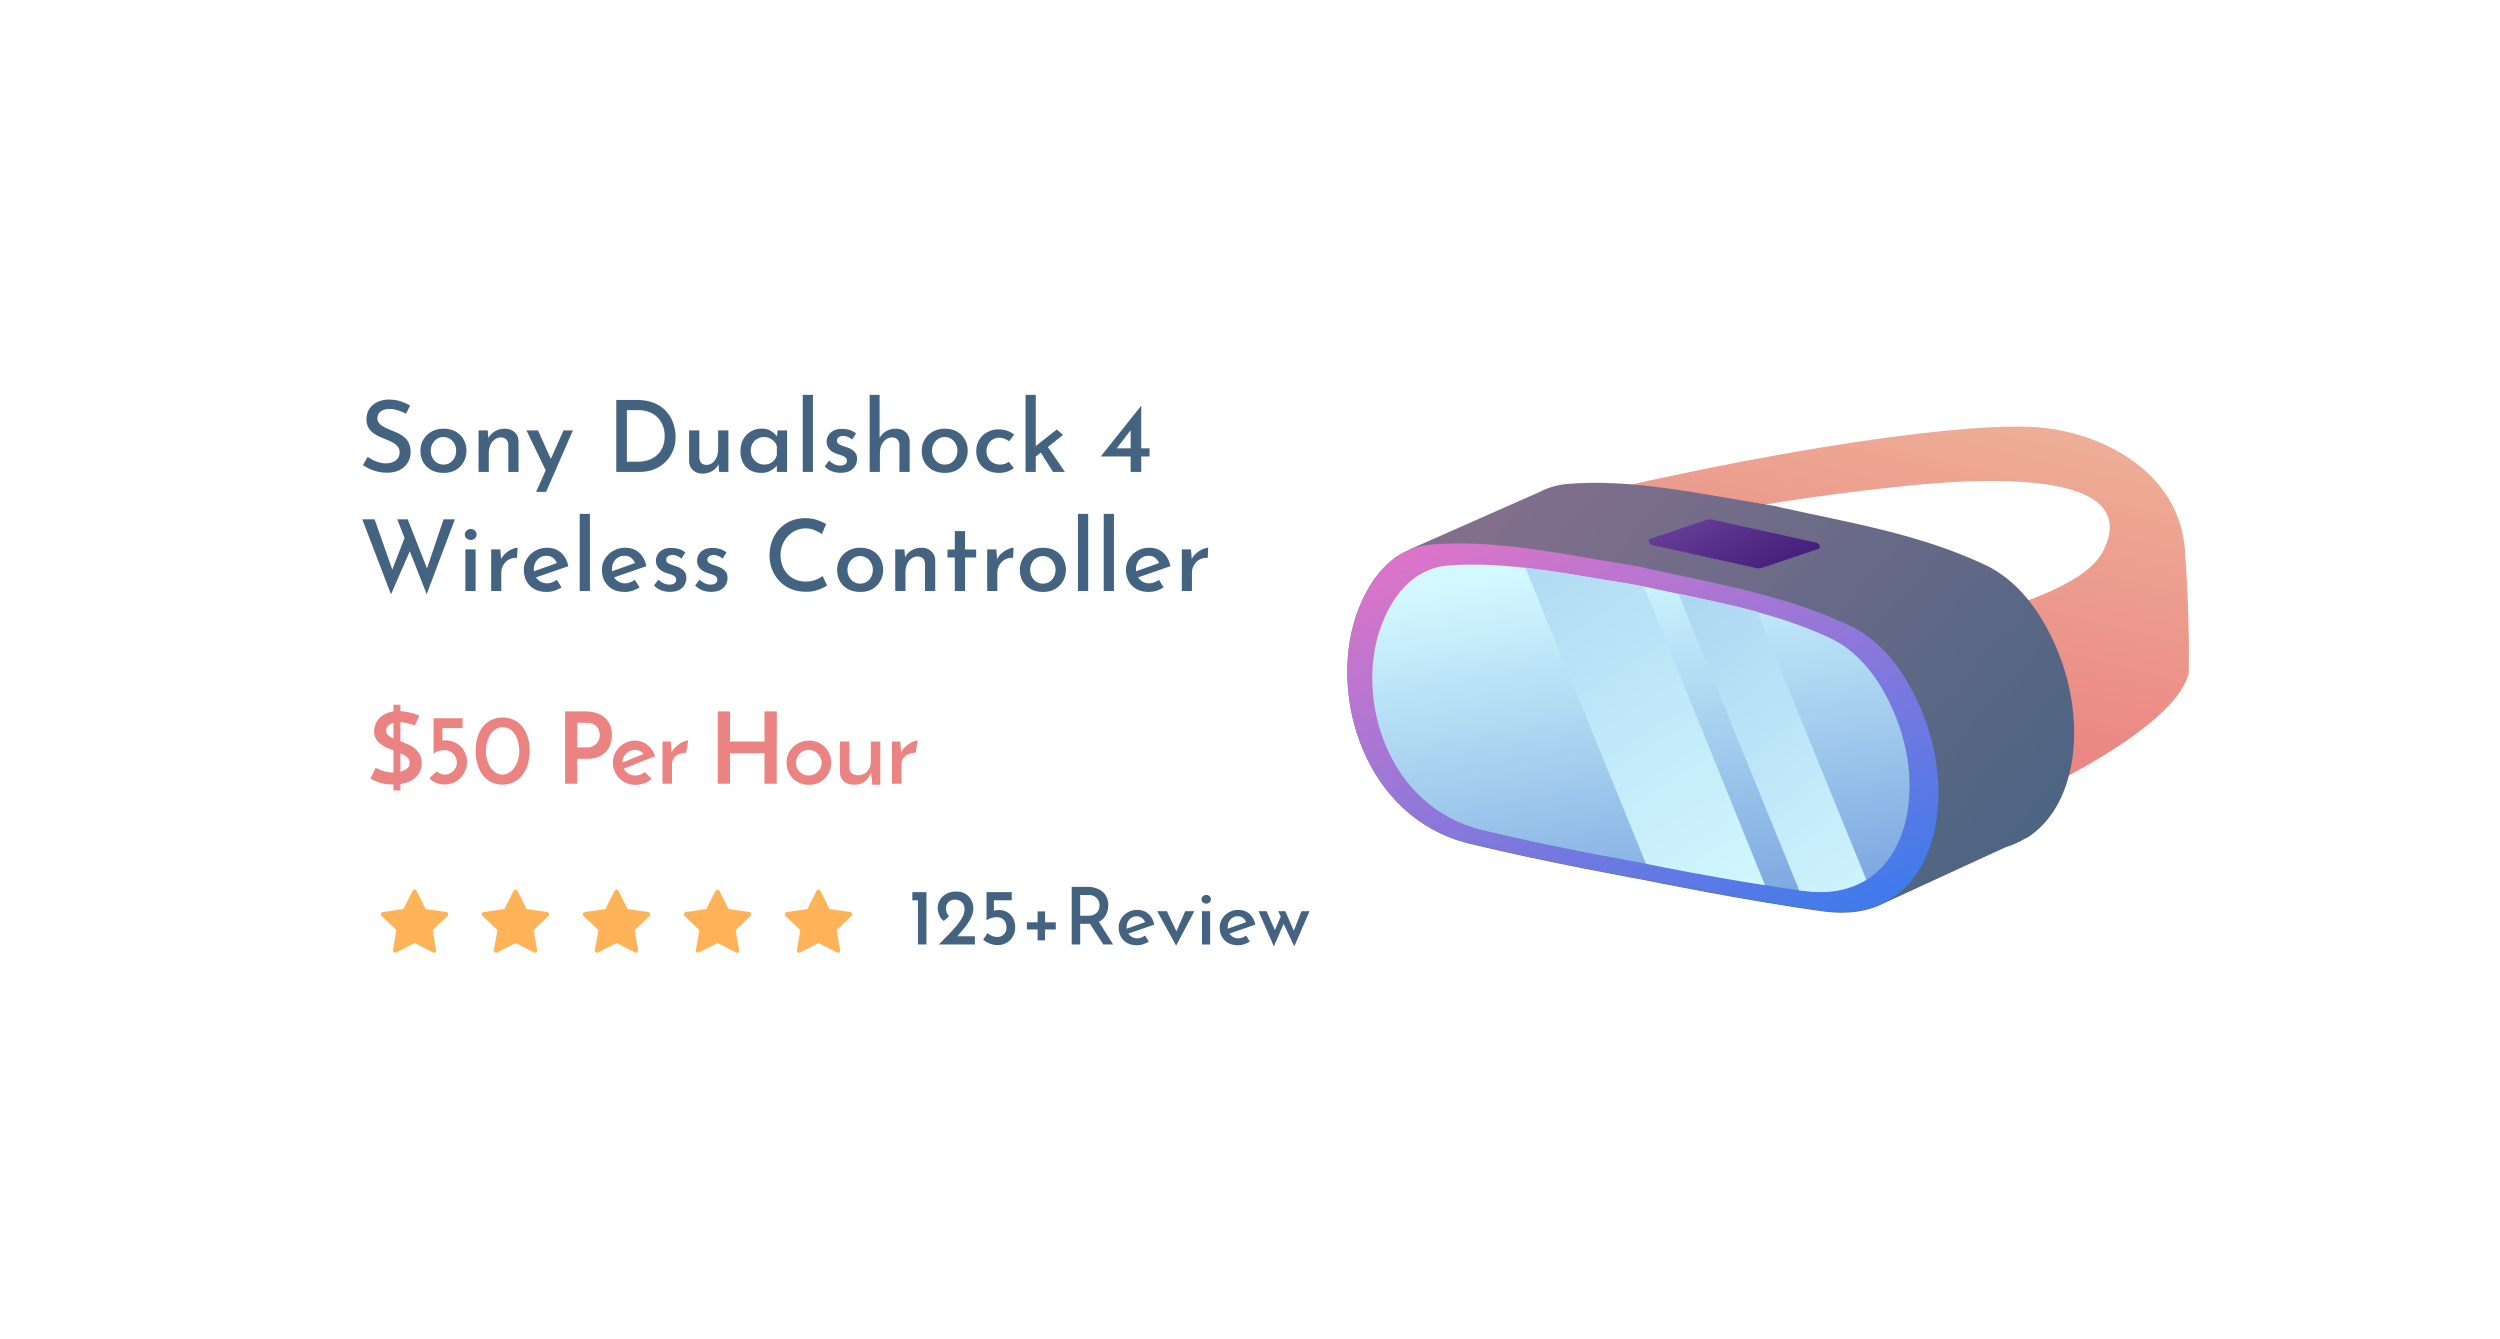 <svg width="252" height="135" viewBox="0 0 252 135" fill="none" xmlns="http://www.w3.org/2000/svg">
<g filter="url(#filter0_d_39_2328)">
<rect opacity="0.4" x="20" y="10" width="211.488" height="95" rx="10" fill="white"/>
<path d="M168.184 42.739L152.67 41.603C179.86 34.846 199.375 32.414 205.916 33.117C212.457 33.819 219.7 37.873 220.241 45.441C220.782 53.01 220.619 57.875 220.619 57.875C219.214 63.551 204.673 70.092 204.673 70.092C204.673 70.092 200.564 63.172 200.456 58.956C200.348 54.739 201.159 51.766 201.159 51.766C204.186 50.523 210.457 48.793 212.078 45.388C216.511 36.09 194.402 38.739 190.834 39.117C183.266 39.928 175.644 41.063 168.184 42.739Z" fill="url(#paint0_linear_39_2328)"/>
<path d="M136.669 52.145C137.642 49.28 139.318 46.577 142.021 45.442C142.021 45.442 142.075 45.442 142.075 45.388L155.157 39.604C155.967 39.172 156.886 38.901 157.859 38.793C164.4 38.199 171.536 39.82 178.293 40.901C178.509 40.955 178.726 40.955 178.942 41.009C179.158 41.063 179.374 41.118 179.59 41.172C186.402 42.685 193.483 43.82 200.132 46.956C204.132 48.848 206.619 53.118 207.97 57.118C210.187 63.876 209.106 71.444 204.295 74.471H204.24C203.592 74.849 202.943 75.174 202.186 75.39L189.969 81.012C188.294 81.877 186.294 82.201 183.861 81.877C176.185 80.85 165.914 78.741 165.914 78.741C165.914 78.741 155.697 76.903 147.967 75.011C137.588 72.362 133.966 60.254 136.669 52.145Z" fill="url(#paint1_linear_39_2328)"/>
<path d="M136.669 52.144C137.858 48.631 140.182 45.279 144.183 44.901C150.724 44.306 157.859 45.928 164.616 47.009C164.833 47.063 165.049 47.063 165.265 47.117C165.481 47.171 165.697 47.225 165.914 47.279C172.725 48.793 179.806 49.928 186.455 53.063C190.456 54.955 192.942 59.226 194.294 63.226C197.321 72.416 194.186 83.227 183.807 81.822C176.13 80.795 165.86 78.686 165.86 78.686C165.86 78.686 155.643 76.849 147.913 74.957C137.588 72.362 133.966 60.253 136.669 52.144Z" fill="url(#paint2_linear_39_2328)"/>
<path d="M139.101 53.442C140.182 50.307 142.29 47.334 145.912 47.009C151.858 46.523 158.345 47.928 164.508 48.901C164.724 48.955 164.886 48.955 165.102 49.01C165.319 49.064 165.481 49.118 165.697 49.118C171.86 50.469 178.346 51.496 184.347 54.253C188.023 55.929 190.239 59.713 191.482 63.281C194.239 71.443 191.374 81.011 181.968 79.822C174.995 78.903 165.697 77.011 165.697 77.011C165.697 77.011 156.399 75.389 149.372 73.659C139.912 71.335 136.668 60.632 139.101 53.442Z" fill="url(#paint3_linear_39_2328)"/>
<path d="M166.346 44.307L171.968 42.415C172.184 42.361 172.454 42.307 172.724 42.415L183.049 44.685C183.428 44.739 183.59 45.226 183.266 45.334L177.644 47.226C177.427 47.28 177.157 47.334 176.887 47.226L166.562 44.955C166.238 44.901 166.021 44.415 166.346 44.307Z" fill="url(#paint4_linear_39_2328)"/>
<path d="M164.508 48.901C164.725 48.955 164.887 48.955 165.103 49.009C165.319 49.063 165.481 49.117 165.698 49.117L177.915 79.227C172.617 78.416 167.211 77.335 165.914 77.065L153.751 47.225C157.373 47.658 160.995 48.36 164.508 48.901Z" fill="url(#paint5_linear_39_2328)"/>
<path d="M177.104 51.658L188.131 78.687C186.51 79.66 184.509 80.146 181.969 79.822C181.807 79.822 181.59 79.768 181.374 79.768L169.211 49.928C171.86 50.415 174.509 50.955 177.104 51.658Z" fill="url(#paint6_linear_39_2328)"/>
<path d="M40.931 31.701C40.677 31.568 40.404 31.455 40.111 31.361C39.817 31.268 39.534 31.221 39.261 31.221C38.887 31.221 38.591 31.308 38.371 31.481C38.151 31.648 38.041 31.878 38.041 32.171C38.041 32.378 38.114 32.558 38.261 32.711C38.407 32.865 38.597 32.998 38.831 33.111C39.064 33.225 39.311 33.331 39.571 33.431C39.791 33.511 40.007 33.608 40.221 33.721C40.441 33.828 40.637 33.961 40.811 34.121C40.991 34.281 41.131 34.481 41.231 34.721C41.337 34.955 41.391 35.241 41.391 35.581C41.391 35.968 41.294 36.318 41.101 36.631C40.914 36.945 40.641 37.195 40.281 37.381C39.927 37.561 39.497 37.651 38.991 37.651C38.684 37.651 38.384 37.618 38.091 37.551C37.804 37.478 37.531 37.385 37.271 37.271C37.017 37.151 36.787 37.021 36.581 36.881L37.061 36.051C37.221 36.165 37.404 36.275 37.611 36.381C37.817 36.481 38.031 36.561 38.251 36.621C38.477 36.681 38.691 36.711 38.891 36.711C39.111 36.711 39.327 36.675 39.541 36.601C39.754 36.521 39.931 36.401 40.071 36.241C40.211 36.075 40.281 35.858 40.281 35.591C40.281 35.365 40.217 35.175 40.091 35.021C39.971 34.861 39.807 34.725 39.601 34.611C39.401 34.498 39.184 34.398 38.951 34.311C38.724 34.225 38.494 34.128 38.261 34.021C38.027 33.915 37.811 33.788 37.611 33.641C37.411 33.488 37.247 33.301 37.121 33.081C37.001 32.855 36.941 32.578 36.941 32.251C36.941 31.865 37.031 31.528 37.211 31.241C37.397 30.948 37.654 30.718 37.981 30.551C38.307 30.385 38.684 30.291 39.111 30.271C39.597 30.271 40.021 30.331 40.381 30.451C40.741 30.571 41.061 30.715 41.341 30.881L40.931 31.701ZM42.381 35.431C42.381 35.011 42.481 34.635 42.681 34.301C42.881 33.961 43.158 33.695 43.511 33.501C43.864 33.308 44.268 33.211 44.721 33.211C45.181 33.211 45.584 33.308 45.931 33.501C46.278 33.695 46.544 33.961 46.731 34.301C46.924 34.635 47.021 35.011 47.021 35.431C47.021 35.851 46.924 36.231 46.731 36.571C46.544 36.911 46.278 37.181 45.931 37.381C45.584 37.575 45.178 37.671 44.711 37.671C44.264 37.671 43.864 37.581 43.511 37.401C43.164 37.221 42.888 36.965 42.681 36.631C42.481 36.291 42.381 35.891 42.381 35.431ZM43.421 35.441C43.421 35.701 43.478 35.938 43.591 36.151C43.704 36.358 43.858 36.525 44.051 36.651C44.244 36.771 44.461 36.831 44.701 36.831C44.948 36.831 45.168 36.771 45.361 36.651C45.554 36.525 45.704 36.358 45.811 36.151C45.924 35.938 45.981 35.701 45.981 35.441C45.981 35.181 45.924 34.948 45.811 34.741C45.704 34.535 45.554 34.368 45.361 34.241C45.168 34.115 44.948 34.051 44.701 34.051C44.454 34.051 44.234 34.115 44.041 34.241C43.848 34.368 43.694 34.538 43.581 34.751C43.474 34.958 43.421 35.188 43.421 35.441ZM49.159 33.381L49.249 34.341L49.209 34.211C49.349 33.911 49.566 33.671 49.859 33.491C50.152 33.305 50.499 33.211 50.899 33.211C51.292 33.211 51.616 33.328 51.869 33.561C52.129 33.795 52.262 34.098 52.269 34.471V37.571H51.239V34.831C51.232 34.618 51.169 34.445 51.049 34.311C50.929 34.171 50.742 34.098 50.489 34.091C50.262 34.091 50.056 34.161 49.869 34.301C49.682 34.435 49.536 34.618 49.429 34.851C49.322 35.085 49.269 35.355 49.269 35.661V37.571H48.239V33.381H49.159ZM54.038 39.581L56.808 33.381H57.748L55.048 39.581H54.038ZM55.098 37.601L53.068 33.381H54.228L55.888 37.081L55.098 37.601ZM62.121 37.571V30.311H64.141C64.861 30.311 65.475 30.421 65.981 30.641C66.488 30.861 66.895 31.151 67.201 31.511C67.515 31.871 67.741 32.271 67.881 32.711C68.028 33.151 68.101 33.595 68.101 34.041C68.101 34.581 68.005 35.068 67.811 35.501C67.618 35.935 67.355 36.308 67.021 36.621C66.688 36.928 66.305 37.165 65.871 37.331C65.438 37.491 64.978 37.571 64.491 37.571H62.121ZM63.191 36.541H64.291C64.685 36.541 65.045 36.485 65.371 36.371C65.705 36.258 65.991 36.091 66.231 35.871C66.478 35.651 66.668 35.381 66.801 35.061C66.935 34.741 67.001 34.375 67.001 33.961C67.001 33.515 66.925 33.128 66.771 32.801C66.625 32.468 66.428 32.195 66.181 31.981C65.935 31.761 65.658 31.601 65.351 31.501C65.051 31.395 64.745 31.341 64.431 31.341H63.191V36.541ZM70.8 37.741C70.413 37.741 70.097 37.625 69.85 37.391C69.603 37.158 69.473 36.858 69.46 36.491V33.381H70.49V36.121C70.503 36.335 70.563 36.511 70.67 36.651C70.783 36.785 70.963 36.855 71.21 36.861C71.436 36.861 71.636 36.795 71.81 36.661C71.99 36.521 72.13 36.335 72.23 36.101C72.337 35.861 72.39 35.588 72.39 35.281V33.381H73.42V37.571H72.49L72.41 36.601L72.45 36.761C72.363 36.948 72.24 37.118 72.08 37.271C71.92 37.418 71.73 37.531 71.51 37.611C71.29 37.698 71.053 37.741 70.8 37.741ZM76.747 37.671C76.354 37.671 75.997 37.591 75.677 37.431C75.357 37.265 75.104 37.018 74.917 36.691C74.73 36.365 74.637 35.961 74.637 35.481C74.637 35.008 74.734 34.601 74.927 34.261C75.127 33.921 75.387 33.661 75.707 33.481C76.034 33.295 76.387 33.201 76.767 33.201C77.167 33.201 77.494 33.288 77.747 33.461C78.007 33.628 78.21 33.825 78.357 34.051L78.287 34.211L78.387 33.381H79.337V37.571H78.307V36.521L78.417 36.771C78.39 36.825 78.334 36.901 78.247 37.001C78.16 37.095 78.044 37.195 77.897 37.301C77.757 37.408 77.59 37.498 77.397 37.571C77.21 37.638 76.994 37.671 76.747 37.671ZM77.027 36.831C77.247 36.831 77.444 36.791 77.617 36.711C77.79 36.631 77.937 36.518 78.057 36.371C78.177 36.225 78.26 36.051 78.307 35.851V34.981C78.254 34.795 78.164 34.635 78.037 34.501C77.91 34.361 77.757 34.251 77.577 34.171C77.404 34.091 77.21 34.051 76.997 34.051C76.757 34.051 76.537 34.111 76.337 34.231C76.137 34.345 75.977 34.505 75.857 34.711C75.737 34.918 75.677 35.158 75.677 35.431C75.677 35.691 75.737 35.928 75.857 36.141C75.984 36.355 76.15 36.525 76.357 36.651C76.564 36.771 76.787 36.831 77.027 36.831ZM80.915 29.801H81.945V37.571H80.915V29.801ZM84.733 37.661C84.426 37.661 84.129 37.608 83.843 37.501C83.556 37.388 83.319 37.225 83.132 37.011L83.573 36.431C83.752 36.598 83.933 36.725 84.112 36.811C84.299 36.891 84.476 36.931 84.642 36.931C84.776 36.931 84.896 36.918 85.002 36.891C85.109 36.858 85.196 36.805 85.263 36.731C85.329 36.658 85.362 36.561 85.362 36.441C85.362 36.301 85.316 36.191 85.222 36.111C85.129 36.031 85.009 35.965 84.862 35.911C84.716 35.858 84.559 35.808 84.392 35.761C84.039 35.648 83.772 35.488 83.593 35.281C83.412 35.068 83.323 34.818 83.323 34.531C83.323 34.311 83.376 34.105 83.483 33.911C83.596 33.711 83.766 33.548 83.993 33.421C84.219 33.295 84.499 33.231 84.832 33.231C85.139 33.231 85.409 33.268 85.642 33.341C85.876 33.408 86.093 33.525 86.293 33.691L85.892 34.311C85.772 34.191 85.629 34.101 85.463 34.041C85.302 33.975 85.156 33.938 85.022 33.931C84.903 33.931 84.793 33.951 84.692 33.991C84.593 34.025 84.513 34.078 84.453 34.151C84.392 34.218 84.362 34.298 84.362 34.391C84.356 34.525 84.399 34.635 84.493 34.721C84.593 34.801 84.719 34.868 84.873 34.921C85.026 34.968 85.176 35.018 85.323 35.071C85.529 35.131 85.713 35.215 85.873 35.321C86.032 35.421 86.159 35.545 86.252 35.691C86.346 35.838 86.392 36.025 86.392 36.251C86.392 36.498 86.332 36.731 86.213 36.951C86.093 37.165 85.909 37.338 85.662 37.471C85.416 37.598 85.106 37.661 84.733 37.661ZM87.663 37.571V29.801H88.663V34.331L88.653 34.161C88.793 33.888 89.006 33.661 89.293 33.481C89.58 33.301 89.923 33.211 90.323 33.211C90.716 33.211 91.04 33.328 91.293 33.561C91.553 33.795 91.686 34.098 91.693 34.471V37.571H90.663V34.831C90.656 34.618 90.593 34.445 90.473 34.311C90.353 34.171 90.166 34.098 89.913 34.091C89.686 34.091 89.48 34.161 89.293 34.301C89.106 34.435 88.96 34.621 88.853 34.861C88.746 35.095 88.693 35.361 88.693 35.661V37.571H87.663ZM92.908 35.431C92.908 35.011 93.008 34.635 93.208 34.301C93.408 33.961 93.685 33.695 94.038 33.501C94.392 33.308 94.795 33.211 95.248 33.211C95.708 33.211 96.112 33.308 96.458 33.501C96.805 33.695 97.072 33.961 97.258 34.301C97.452 34.635 97.548 35.011 97.548 35.431C97.548 35.851 97.452 36.231 97.258 36.571C97.072 36.911 96.805 37.181 96.458 37.381C96.112 37.575 95.705 37.671 95.238 37.671C94.792 37.671 94.392 37.581 94.038 37.401C93.692 37.221 93.415 36.965 93.208 36.631C93.008 36.291 92.908 35.891 92.908 35.431ZM93.948 35.441C93.948 35.701 94.005 35.938 94.118 36.151C94.232 36.358 94.385 36.525 94.578 36.651C94.772 36.771 94.988 36.831 95.228 36.831C95.475 36.831 95.695 36.771 95.888 36.651C96.082 36.525 96.232 36.358 96.338 36.151C96.452 35.938 96.508 35.701 96.508 35.441C96.508 35.181 96.452 34.948 96.338 34.741C96.232 34.535 96.082 34.368 95.888 34.241C95.695 34.115 95.475 34.051 95.228 34.051C94.982 34.051 94.762 34.115 94.568 34.241C94.375 34.368 94.222 34.538 94.108 34.751C94.002 34.958 93.948 35.188 93.948 35.441ZM102.196 37.181C102.01 37.335 101.783 37.455 101.516 37.541C101.256 37.628 100.993 37.671 100.726 37.671C100.266 37.671 99.86 37.581 99.506 37.401C99.16 37.221 98.89 36.968 98.696 36.641C98.503 36.315 98.406 35.925 98.406 35.471C98.406 35.025 98.51 34.638 98.716 34.311C98.923 33.978 99.196 33.725 99.536 33.551C99.876 33.371 100.236 33.281 100.616 33.281C100.963 33.281 101.27 33.328 101.536 33.421C101.803 33.515 102.033 33.645 102.226 33.811L101.716 34.481C101.603 34.388 101.46 34.305 101.286 34.231C101.12 34.158 100.926 34.121 100.706 34.121C100.473 34.121 100.26 34.181 100.066 34.301C99.873 34.415 99.72 34.575 99.606 34.781C99.493 34.981 99.436 35.211 99.436 35.471C99.436 35.718 99.493 35.948 99.606 36.161C99.726 36.368 99.89 36.531 100.096 36.651C100.303 36.771 100.54 36.831 100.806 36.831C100.98 36.831 101.14 36.808 101.286 36.761C101.433 36.708 101.563 36.635 101.676 36.541L102.196 37.181ZM103.376 37.571V29.801H104.406V37.571H103.376ZM105.426 34.771L107.346 37.571H106.146L104.746 35.361L105.426 34.771ZM104.086 36.281L103.986 35.291L106.526 33.291L107.156 33.841L104.086 36.281ZM110.968 36.011V36.001L115.028 30.901H115.038V35.191H115.878V36.011H115.038V37.571H113.968V36.011H110.968ZM114.028 33.291L112.528 35.241L112.378 35.191H113.968V33.131L114.028 33.291ZM36.521 42.351H37.761L39.641 47.691L39.461 47.621L40.881 43.971L41.371 45.421L39.411 49.911L36.521 42.351ZM40.041 42.351H41.101L43.161 47.601L42.951 47.561L44.711 42.351H45.851L43.011 49.891L40.041 42.351ZM46.911 45.381H47.941V49.571H46.911V45.381ZM46.851 43.881C46.851 43.721 46.914 43.588 47.041 43.481C47.168 43.375 47.304 43.321 47.451 43.321C47.604 43.321 47.741 43.375 47.861 43.481C47.981 43.588 48.041 43.721 48.041 43.881C48.041 44.041 47.981 44.175 47.861 44.281C47.741 44.381 47.604 44.431 47.451 44.431C47.304 44.431 47.168 44.381 47.041 44.281C46.914 44.175 46.851 44.041 46.851 43.881ZM50.429 45.381L50.529 46.581L50.479 46.421C50.592 46.168 50.752 45.951 50.959 45.771C51.165 45.591 51.379 45.455 51.599 45.361C51.825 45.261 52.015 45.211 52.169 45.211L52.119 46.231C51.799 46.211 51.519 46.271 51.279 46.411C51.045 46.551 50.862 46.738 50.729 46.971C50.595 47.205 50.529 47.455 50.529 47.721V49.571H49.509V45.381H50.429ZM55.131 49.671C54.644 49.671 54.228 49.578 53.881 49.391C53.534 49.198 53.268 48.935 53.081 48.601C52.894 48.261 52.801 47.875 52.801 47.441C52.801 47.028 52.904 46.655 53.111 46.321C53.324 45.981 53.608 45.711 53.961 45.511C54.321 45.311 54.718 45.211 55.151 45.211C55.711 45.211 56.174 45.375 56.541 45.701C56.914 46.028 57.164 46.485 57.291 47.071L53.881 48.251L53.641 47.651L56.371 46.671L56.161 46.801C56.081 46.595 55.954 46.415 55.781 46.261C55.608 46.101 55.371 46.021 55.071 46.021C54.831 46.021 54.614 46.081 54.421 46.201C54.234 46.315 54.084 46.475 53.971 46.681C53.864 46.881 53.811 47.118 53.811 47.391C53.811 47.671 53.868 47.918 53.981 48.131C54.101 48.338 54.261 48.501 54.461 48.621C54.668 48.741 54.898 48.801 55.151 48.801C55.331 48.801 55.501 48.768 55.661 48.701C55.828 48.635 55.984 48.551 56.131 48.451L56.601 49.211C56.381 49.351 56.141 49.465 55.881 49.551C55.628 49.631 55.378 49.671 55.131 49.671ZM58.434 41.801H59.464V49.571H58.434V41.801ZM63.002 49.671C62.515 49.671 62.099 49.578 61.752 49.391C61.405 49.198 61.139 48.935 60.952 48.601C60.765 48.261 60.672 47.875 60.672 47.441C60.672 47.028 60.775 46.655 60.982 46.321C61.195 45.981 61.479 45.711 61.832 45.511C62.192 45.311 62.589 45.211 63.022 45.211C63.582 45.211 64.045 45.375 64.412 45.701C64.785 46.028 65.035 46.485 65.162 47.071L61.752 48.251L61.512 47.651L64.242 46.671L64.032 46.801C63.952 46.595 63.825 46.415 63.652 46.261C63.479 46.101 63.242 46.021 62.942 46.021C62.702 46.021 62.485 46.081 62.292 46.201C62.105 46.315 61.955 46.475 61.842 46.681C61.735 46.881 61.682 47.118 61.682 47.391C61.682 47.671 61.739 47.918 61.852 48.131C61.972 48.338 62.132 48.501 62.332 48.621C62.539 48.741 62.769 48.801 63.022 48.801C63.202 48.801 63.372 48.768 63.532 48.701C63.699 48.635 63.855 48.551 64.002 48.451L64.472 49.211C64.252 49.351 64.012 49.465 63.752 49.551C63.499 49.631 63.249 49.671 63.002 49.671ZM67.525 49.661C67.219 49.661 66.922 49.608 66.635 49.501C66.349 49.388 66.112 49.225 65.925 49.011L66.365 48.431C66.546 48.598 66.725 48.725 66.906 48.811C67.092 48.891 67.269 48.931 67.436 48.931C67.569 48.931 67.689 48.918 67.796 48.891C67.902 48.858 67.989 48.805 68.055 48.731C68.122 48.658 68.156 48.561 68.156 48.441C68.156 48.301 68.109 48.191 68.016 48.111C67.922 48.031 67.802 47.965 67.656 47.911C67.509 47.858 67.352 47.808 67.186 47.761C66.832 47.648 66.566 47.488 66.385 47.281C66.206 47.068 66.115 46.818 66.115 46.531C66.115 46.311 66.169 46.105 66.275 45.911C66.389 45.711 66.559 45.548 66.785 45.421C67.012 45.295 67.292 45.231 67.626 45.231C67.932 45.231 68.202 45.268 68.436 45.341C68.669 45.408 68.885 45.525 69.085 45.691L68.686 46.311C68.566 46.191 68.422 46.101 68.255 46.041C68.096 45.975 67.949 45.938 67.816 45.931C67.695 45.931 67.585 45.951 67.486 45.991C67.385 46.025 67.305 46.078 67.246 46.151C67.186 46.218 67.156 46.298 67.156 46.391C67.149 46.525 67.192 46.635 67.285 46.721C67.385 46.801 67.512 46.868 67.665 46.921C67.819 46.968 67.969 47.018 68.115 47.071C68.322 47.131 68.505 47.215 68.665 47.321C68.826 47.421 68.952 47.545 69.046 47.691C69.139 47.838 69.186 48.025 69.186 48.251C69.186 48.498 69.126 48.731 69.005 48.951C68.885 49.165 68.702 49.338 68.456 49.471C68.209 49.598 67.899 49.661 67.525 49.661ZM71.676 49.661C71.369 49.661 71.073 49.608 70.786 49.501C70.499 49.388 70.263 49.225 70.076 49.011L70.516 48.431C70.696 48.598 70.876 48.725 71.056 48.811C71.243 48.891 71.419 48.931 71.586 48.931C71.719 48.931 71.839 48.918 71.946 48.891C72.053 48.858 72.139 48.805 72.206 48.731C72.273 48.658 72.306 48.561 72.306 48.441C72.306 48.301 72.259 48.191 72.166 48.111C72.073 48.031 71.953 47.965 71.806 47.911C71.659 47.858 71.503 47.808 71.336 47.761C70.983 47.648 70.716 47.488 70.536 47.281C70.356 47.068 70.266 46.818 70.266 46.531C70.266 46.311 70.319 46.105 70.426 45.911C70.539 45.711 70.709 45.548 70.936 45.421C71.163 45.295 71.443 45.231 71.776 45.231C72.083 45.231 72.353 45.268 72.586 45.341C72.819 45.408 73.036 45.525 73.236 45.691L72.836 46.311C72.716 46.191 72.573 46.101 72.406 46.041C72.246 45.975 72.099 45.938 71.966 45.931C71.846 45.931 71.736 45.951 71.636 45.991C71.536 46.025 71.456 46.078 71.396 46.151C71.336 46.218 71.306 46.298 71.306 46.391C71.299 46.525 71.343 46.635 71.436 46.721C71.536 46.801 71.663 46.868 71.816 46.921C71.969 46.968 72.119 47.018 72.266 47.071C72.473 47.131 72.656 47.215 72.816 47.321C72.976 47.421 73.103 47.545 73.196 47.691C73.289 47.838 73.336 48.025 73.336 48.251C73.336 48.498 73.276 48.731 73.156 48.951C73.036 49.165 72.853 49.338 72.606 49.471C72.359 49.598 72.049 49.661 71.676 49.661ZM83.37 49.021C83.263 49.095 83.103 49.185 82.89 49.291C82.683 49.391 82.436 49.478 82.15 49.551C81.87 49.625 81.56 49.658 81.22 49.651C80.653 49.645 80.143 49.545 79.69 49.351C79.243 49.158 78.863 48.895 78.55 48.561C78.237 48.221 77.993 47.835 77.82 47.401C77.653 46.961 77.57 46.495 77.57 46.001C77.57 45.455 77.656 44.955 77.83 44.501C78.003 44.041 78.25 43.641 78.57 43.301C78.897 42.961 79.276 42.698 79.71 42.511C80.15 42.325 80.63 42.231 81.15 42.231C81.597 42.231 82 42.291 82.36 42.411C82.72 42.531 83.023 42.671 83.27 42.831L82.85 43.831C82.656 43.698 82.416 43.571 82.13 43.451C81.85 43.325 81.537 43.261 81.19 43.261C80.85 43.261 80.526 43.331 80.22 43.471C79.92 43.605 79.653 43.795 79.42 44.041C79.193 44.281 79.013 44.565 78.88 44.891C78.746 45.211 78.68 45.561 78.68 45.941C78.68 46.328 78.74 46.685 78.86 47.011C78.98 47.338 79.15 47.621 79.37 47.861C79.597 48.101 79.867 48.288 80.18 48.421C80.493 48.555 80.847 48.621 81.24 48.621C81.613 48.621 81.94 48.565 82.22 48.451C82.507 48.338 82.74 48.208 82.92 48.061L83.37 49.021ZM84.383 47.431C84.383 47.011 84.483 46.635 84.683 46.301C84.883 45.961 85.16 45.695 85.513 45.501C85.866 45.308 86.27 45.211 86.723 45.211C87.183 45.211 87.586 45.308 87.933 45.501C88.28 45.695 88.546 45.961 88.733 46.301C88.926 46.635 89.023 47.011 89.023 47.431C89.023 47.851 88.926 48.231 88.733 48.571C88.546 48.911 88.28 49.181 87.933 49.381C87.586 49.575 87.18 49.671 86.713 49.671C86.266 49.671 85.866 49.581 85.513 49.401C85.166 49.221 84.89 48.965 84.683 48.631C84.483 48.291 84.383 47.891 84.383 47.431ZM85.423 47.441C85.423 47.701 85.48 47.938 85.593 48.151C85.706 48.358 85.86 48.525 86.053 48.651C86.246 48.771 86.463 48.831 86.703 48.831C86.95 48.831 87.17 48.771 87.363 48.651C87.556 48.525 87.706 48.358 87.813 48.151C87.926 47.938 87.983 47.701 87.983 47.441C87.983 47.181 87.926 46.948 87.813 46.741C87.706 46.535 87.556 46.368 87.363 46.241C87.17 46.115 86.95 46.051 86.703 46.051C86.456 46.051 86.236 46.115 86.043 46.241C85.85 46.368 85.696 46.538 85.583 46.751C85.476 46.958 85.423 47.188 85.423 47.441ZM91.161 45.381L91.251 46.341L91.211 46.211C91.351 45.911 91.568 45.671 91.861 45.491C92.154 45.305 92.501 45.211 92.901 45.211C93.294 45.211 93.618 45.328 93.871 45.561C94.131 45.795 94.264 46.098 94.271 46.471V49.571H93.241V46.831C93.234 46.618 93.171 46.445 93.051 46.311C92.931 46.171 92.744 46.098 92.491 46.091C92.264 46.091 92.058 46.161 91.871 46.301C91.684 46.435 91.538 46.618 91.431 46.851C91.324 47.085 91.271 47.355 91.271 47.661V49.571H90.241V45.381H91.161ZM96.246 43.541H97.276V45.391H98.397V46.201H97.276V49.571H96.246V46.201H95.507V45.391H96.246V43.541ZM100.429 45.381L100.529 46.581L100.479 46.421C100.592 46.168 100.752 45.951 100.959 45.771C101.165 45.591 101.379 45.455 101.599 45.361C101.825 45.261 102.015 45.211 102.169 45.211L102.119 46.231C101.799 46.211 101.519 46.271 101.279 46.411C101.045 46.551 100.862 46.738 100.729 46.971C100.595 47.205 100.529 47.455 100.529 47.721V49.571H99.509V45.381H100.429ZM102.801 47.431C102.801 47.011 102.901 46.635 103.101 46.301C103.301 45.961 103.578 45.695 103.931 45.501C104.284 45.308 104.688 45.211 105.141 45.211C105.601 45.211 106.004 45.308 106.351 45.501C106.698 45.695 106.964 45.961 107.151 46.301C107.344 46.635 107.441 47.011 107.441 47.431C107.441 47.851 107.344 48.231 107.151 48.571C106.964 48.911 106.698 49.181 106.351 49.381C106.004 49.575 105.598 49.671 105.131 49.671C104.684 49.671 104.284 49.581 103.931 49.401C103.584 49.221 103.308 48.965 103.101 48.631C102.901 48.291 102.801 47.891 102.801 47.431ZM103.841 47.441C103.841 47.701 103.898 47.938 104.011 48.151C104.124 48.358 104.278 48.525 104.471 48.651C104.664 48.771 104.881 48.831 105.121 48.831C105.368 48.831 105.588 48.771 105.781 48.651C105.974 48.525 106.124 48.358 106.231 48.151C106.344 47.938 106.401 47.701 106.401 47.441C106.401 47.181 106.344 46.948 106.231 46.741C106.124 46.535 105.974 46.368 105.781 46.241C105.588 46.115 105.368 46.051 105.121 46.051C104.874 46.051 104.654 46.115 104.461 46.241C104.268 46.368 104.114 46.538 104.001 46.751C103.894 46.958 103.841 47.188 103.841 47.441ZM108.659 41.801H109.689V49.571H108.659V41.801ZM111.257 41.801H112.287V49.571H111.257V41.801ZM115.824 49.671C115.338 49.671 114.921 49.578 114.574 49.391C114.228 49.198 113.961 48.935 113.774 48.601C113.588 48.261 113.494 47.875 113.494 47.441C113.494 47.028 113.598 46.655 113.804 46.321C114.018 45.981 114.301 45.711 114.654 45.511C115.014 45.311 115.411 45.211 115.844 45.211C116.404 45.211 116.868 45.375 117.234 45.701C117.608 46.028 117.858 46.485 117.984 47.071L114.574 48.251L114.334 47.651L117.064 46.671L116.854 46.801C116.774 46.595 116.648 46.415 116.474 46.261C116.301 46.101 116.064 46.021 115.764 46.021C115.524 46.021 115.308 46.081 115.114 46.201C114.928 46.315 114.778 46.475 114.664 46.681C114.558 46.881 114.504 47.118 114.504 47.391C114.504 47.671 114.561 47.918 114.674 48.131C114.794 48.338 114.954 48.501 115.154 48.621C115.361 48.741 115.591 48.801 115.844 48.801C116.024 48.801 116.194 48.768 116.354 48.701C116.521 48.635 116.678 48.551 116.824 48.451L117.294 49.211C117.074 49.351 116.834 49.465 116.574 49.551C116.321 49.631 116.071 49.671 115.824 49.671ZM120.048 45.381L120.148 46.581L120.098 46.421C120.211 46.168 120.371 45.951 120.578 45.771C120.784 45.591 120.998 45.455 121.218 45.361C121.444 45.261 121.634 45.211 121.788 45.211L121.738 46.231C121.418 46.211 121.138 46.271 120.898 46.411C120.664 46.551 120.481 46.738 120.348 46.971C120.214 47.205 120.148 47.455 120.148 47.721V49.571H119.128V45.381H120.048Z" fill="#446381"/>
<path d="M42.27 62.12L41.83 63.12C41.576 63.027 41.323 62.953 41.07 62.9C40.816 62.84 40.58 62.803 40.36 62.79V64.71C40.606 64.803 40.856 64.907 41.11 65.02C41.37 65.133 41.603 65.273 41.81 65.44C42.016 65.607 42.183 65.81 42.31 66.05C42.443 66.283 42.51 66.57 42.51 66.91C42.51 67.49 42.316 67.963 41.93 68.33C41.55 68.697 41.026 68.93 40.36 69.03V69.68H39.66V69.08H39.64C39.353 69.08 39.09 69.06 38.85 69.02C38.61 68.98 38.393 68.93 38.2 68.87C38.013 68.803 37.846 68.737 37.7 68.67C37.56 68.597 37.44 68.53 37.34 68.47L37.87 67.4C38.15 67.553 38.45 67.673 38.77 67.76C39.09 67.84 39.373 67.88 39.62 67.88H39.66V65.64C39.42 65.553 39.183 65.457 38.95 65.35C38.723 65.243 38.516 65.117 38.33 64.97C38.143 64.823 37.993 64.65 37.88 64.45C37.766 64.243 37.71 64 37.71 63.72C37.71 63.493 37.75 63.27 37.83 63.05C37.91 62.83 38.03 62.63 38.19 62.45C38.356 62.263 38.56 62.107 38.8 61.98C39.046 61.847 39.333 61.757 39.66 61.71V61.04H40.36V61.68C40.6 61.693 40.826 61.723 41.04 61.77C41.26 61.81 41.456 61.857 41.63 61.91C41.803 61.957 41.946 62.003 42.06 62.05C42.173 62.09 42.243 62.113 42.27 62.12ZM41.3 66.9C41.3 66.667 41.21 66.473 41.03 66.32C40.85 66.167 40.626 66.033 40.36 65.92V67.78C40.48 67.753 40.593 67.717 40.7 67.67C40.813 67.617 40.913 67.557 41 67.49C41.093 67.417 41.166 67.333 41.22 67.24C41.273 67.14 41.3 67.027 41.3 66.9ZM38.92 63.64C38.92 63.827 38.986 63.983 39.12 64.11C39.26 64.237 39.44 64.347 39.66 64.44V62.86C39.426 62.927 39.243 63.03 39.11 63.17C38.983 63.303 38.92 63.46 38.92 63.64ZM43.708 66.01V62.4H46.628V63.39H44.598V64.66C44.631 64.647 44.661 64.637 44.688 64.63C44.721 64.623 44.768 64.62 44.828 64.62C45.168 64.62 45.478 64.68 45.758 64.8C46.038 64.913 46.274 65.07 46.468 65.27C46.661 65.47 46.811 65.703 46.918 65.97C47.024 66.23 47.078 66.507 47.078 66.8C47.078 67.12 47.018 67.42 46.898 67.7C46.778 67.98 46.614 68.223 46.408 68.43C46.201 68.63 45.961 68.79 45.688 68.91C45.414 69.023 45.124 69.08 44.818 69.08C44.518 69.08 44.234 69.027 43.968 68.92C43.708 68.807 43.474 68.65 43.268 68.45C43.394 68.33 43.521 68.213 43.648 68.1C43.774 67.987 43.898 67.873 44.018 67.76C44.124 67.853 44.244 67.93 44.378 67.99C44.518 68.05 44.671 68.08 44.838 68.08C45.004 68.08 45.161 68.047 45.308 67.98C45.454 67.913 45.581 67.827 45.688 67.72C45.801 67.607 45.891 67.477 45.958 67.33C46.024 67.177 46.058 67.013 46.058 66.84C46.058 66.673 46.024 66.517 45.958 66.37C45.891 66.217 45.801 66.083 45.688 65.97C45.581 65.857 45.451 65.77 45.298 65.71C45.151 65.643 44.994 65.61 44.828 65.61C44.654 65.61 44.468 65.633 44.268 65.68C44.068 65.72 43.881 65.83 43.708 66.01ZM47.948 65.67C47.948 65.11 48.021 64.62 48.168 64.2C48.315 63.78 48.511 63.43 48.758 63.15C49.011 62.87 49.301 62.663 49.628 62.53C49.961 62.39 50.311 62.32 50.678 62.32C51.078 62.32 51.445 62.4 51.778 62.56C52.111 62.713 52.398 62.937 52.638 63.23C52.878 63.523 53.065 63.88 53.198 64.3C53.331 64.72 53.395 65.193 53.388 65.72C53.381 66.253 53.308 66.73 53.168 67.15C53.028 67.57 52.835 67.923 52.588 68.21C52.348 68.497 52.061 68.717 51.728 68.87C51.395 69.017 51.035 69.09 50.648 69.09C50.275 69.09 49.921 69.017 49.588 68.87C49.261 68.717 48.975 68.497 48.728 68.21C48.488 67.923 48.298 67.567 48.158 67.14C48.018 66.713 47.948 66.223 47.948 65.67ZM48.978 65.7C48.978 66.02 49.018 66.323 49.098 66.61C49.185 66.897 49.301 67.15 49.448 67.37C49.601 67.583 49.781 67.757 49.988 67.89C50.195 68.017 50.415 68.08 50.648 68.08C50.881 68.08 51.101 68.017 51.308 67.89C51.515 67.763 51.695 67.593 51.848 67.38C52.001 67.16 52.121 66.907 52.208 66.62C52.301 66.327 52.348 66.02 52.348 65.7C52.348 65.487 52.321 65.243 52.268 64.97C52.221 64.69 52.135 64.43 52.008 64.19C51.888 63.943 51.718 63.737 51.498 63.57C51.285 63.397 51.015 63.31 50.688 63.31C50.341 63.31 50.058 63.4 49.838 63.58C49.618 63.76 49.445 63.977 49.318 64.23C49.191 64.477 49.101 64.737 49.048 65.01C49.001 65.283 48.978 65.513 48.978 65.7ZM58.181 65.34H59.161C59.414 65.34 59.624 65.297 59.791 65.21C59.958 65.123 60.091 65.017 60.191 64.89C60.291 64.757 60.361 64.62 60.401 64.48C60.441 64.333 60.461 64.203 60.461 64.09C60.461 63.983 60.441 63.86 60.401 63.72C60.367 63.573 60.301 63.437 60.201 63.31C60.108 63.183 59.977 63.077 59.811 62.99C59.644 62.903 59.431 62.86 59.171 62.86H58.181V65.34ZM56.961 69V61.71H59.021C59.421 61.71 59.784 61.763 60.111 61.87C60.444 61.977 60.724 62.13 60.951 62.33C61.184 62.53 61.364 62.777 61.491 63.07C61.617 63.363 61.681 63.693 61.681 64.06C61.681 64.353 61.638 64.647 61.551 64.94C61.464 65.227 61.321 65.487 61.121 65.72C60.928 65.947 60.674 66.133 60.361 66.28C60.047 66.42 59.661 66.49 59.201 66.49H58.181V69H56.961ZM65.693 68.51C65.486 68.697 65.236 68.843 64.943 68.95C64.65 69.057 64.35 69.11 64.043 69.11C63.73 69.11 63.433 69.053 63.153 68.94C62.88 68.82 62.639 68.66 62.433 68.46C62.233 68.253 62.073 68.017 61.953 67.75C61.833 67.477 61.773 67.187 61.773 66.88C61.773 66.573 61.833 66.287 61.953 66.02C62.073 65.747 62.233 65.51 62.433 65.31C62.639 65.103 62.876 64.943 63.143 64.83C63.416 64.71 63.703 64.65 64.003 64.65C64.483 64.65 64.903 64.797 65.263 65.09C65.629 65.377 65.889 65.757 66.043 66.23C65.843 66.303 65.609 66.393 65.343 66.5C65.083 66.6 64.809 66.707 64.523 66.82C64.236 66.933 63.95 67.05 63.663 67.17C63.376 67.283 63.113 67.387 62.873 67.48C62.986 67.687 63.143 67.853 63.343 67.98C63.543 68.107 63.77 68.17 64.023 68.17C64.196 68.17 64.37 68.14 64.543 68.08C64.723 68.013 64.87 67.927 64.983 67.82L65.693 68.51ZM64.853 66.01C64.773 65.863 64.653 65.757 64.493 65.69C64.333 65.617 64.176 65.58 64.023 65.58C63.843 65.58 63.673 65.617 63.513 65.69C63.353 65.757 63.216 65.85 63.103 65.97C62.989 66.083 62.9 66.217 62.833 66.37C62.766 66.517 62.733 66.67 62.733 66.83V66.87C62.9 66.803 63.076 66.733 63.263 66.66C63.456 66.58 63.646 66.5 63.833 66.42C64.026 66.34 64.21 66.267 64.383 66.2C64.556 66.127 64.713 66.063 64.853 66.01ZM69.159 65.88C68.972 65.88 68.793 65.903 68.619 65.95C68.453 65.997 68.302 66.07 68.169 66.17C68.043 66.263 67.939 66.383 67.859 66.53C67.779 66.67 67.739 66.837 67.739 67.03V69H66.779V64.75H67.619C67.632 64.99 67.646 65.187 67.659 65.34C67.679 65.487 67.696 65.653 67.709 65.84C67.796 65.653 67.912 65.487 68.059 65.34C68.206 65.193 68.356 65.07 68.509 64.97C68.669 64.863 68.826 64.783 68.979 64.73C69.132 64.67 69.263 64.64 69.369 64.64L69.159 65.88ZM72.352 69V61.71H73.582V64.75H77.061V61.71H78.302C78.302 61.79 78.302 62.013 78.302 62.38C78.302 62.747 78.302 63.19 78.302 63.71C78.302 64.223 78.298 64.773 78.291 65.36C78.291 65.94 78.291 66.49 78.291 67.01C78.291 67.523 78.291 67.963 78.291 68.33C78.291 68.697 78.291 68.92 78.291 69H77.061V65.92H73.582V69H72.352ZM79.283 66.87C79.283 66.563 79.339 66.277 79.453 66.01C79.573 65.737 79.736 65.5 79.943 65.3C80.149 65.1 80.389 64.943 80.663 64.83C80.943 64.71 81.239 64.65 81.553 64.65C81.873 64.65 82.169 64.71 82.443 64.83C82.716 64.943 82.949 65.1 83.143 65.3C83.343 65.5 83.499 65.737 83.613 66.01C83.726 66.277 83.783 66.563 83.783 66.87C83.783 67.177 83.726 67.467 83.613 67.74C83.506 68.013 83.353 68.253 83.153 68.46C82.953 68.66 82.716 68.82 82.443 68.94C82.169 69.053 81.869 69.11 81.543 69.11C81.229 69.11 80.936 69.057 80.663 68.95C80.389 68.843 80.149 68.693 79.943 68.5C79.743 68.3 79.583 68.063 79.463 67.79C79.343 67.51 79.283 67.203 79.283 66.87ZM80.233 66.88C80.233 67.06 80.266 67.23 80.333 67.39C80.399 67.543 80.489 67.68 80.603 67.8C80.723 67.913 80.859 68.003 81.013 68.07C81.173 68.137 81.343 68.17 81.523 68.17C81.703 68.17 81.869 68.137 82.023 68.07C82.183 68.003 82.319 67.913 82.433 67.8C82.553 67.68 82.646 67.543 82.713 67.39C82.786 67.23 82.823 67.06 82.823 66.88C82.823 66.7 82.786 66.533 82.713 66.38C82.646 66.22 82.553 66.083 82.433 65.97C82.319 65.85 82.183 65.757 82.023 65.69C81.869 65.617 81.703 65.58 81.523 65.58C81.343 65.58 81.173 65.617 81.013 65.69C80.859 65.757 80.723 65.85 80.603 65.97C80.489 66.083 80.399 66.22 80.333 66.38C80.266 66.533 80.233 66.7 80.233 66.88ZM88.729 69.1H87.929L87.809 67.92C87.656 68.26 87.443 68.543 87.169 68.77C86.903 68.99 86.549 69.1 86.109 69.1C85.669 69.1 85.319 68.987 85.059 68.76C84.806 68.527 84.673 68.22 84.659 67.84V64.75H85.619V67.39C85.633 67.597 85.703 67.773 85.829 67.92C85.963 68.06 86.173 68.137 86.459 68.15C86.653 68.15 86.829 68.117 86.989 68.05C87.149 67.983 87.286 67.89 87.399 67.77C87.519 67.65 87.613 67.507 87.679 67.34C87.746 67.173 87.779 66.993 87.779 66.8V64.75H88.729V69.1ZM92.294 65.88C92.107 65.88 91.927 65.903 91.754 65.95C91.587 65.997 91.437 66.07 91.304 66.17C91.177 66.263 91.074 66.383 90.994 66.53C90.914 66.67 90.874 66.837 90.874 67.03V69H89.914V64.75H90.754C90.767 64.99 90.781 65.187 90.794 65.34C90.814 65.487 90.831 65.653 90.844 65.84C90.931 65.653 91.047 65.487 91.194 65.34C91.341 65.193 91.491 65.07 91.644 64.97C91.804 64.863 91.961 64.783 92.114 64.73C92.267 64.67 92.397 64.64 92.504 64.64L92.294 65.88Z" fill="#EB8382"/>
<path d="M91.963 79.93H93.387V85.202H92.531V80.754H91.963V79.93ZM94.636 85.202C94.966 84.866 95.286 84.541 95.596 84.226C95.905 83.912 96.182 83.605 96.428 83.306C96.678 83.007 96.873 82.719 97.012 82.442C97.156 82.165 97.228 81.895 97.228 81.634C97.228 81.474 97.201 81.335 97.148 81.218C97.1 81.096 97.03 80.997 96.94 80.922C96.849 80.842 96.748 80.784 96.636 80.746C96.524 80.704 96.404 80.682 96.276 80.682C96.11 80.682 95.969 80.709 95.852 80.762C95.734 80.816 95.638 80.885 95.564 80.97C95.494 81.05 95.441 81.138 95.404 81.234C95.366 81.33 95.348 81.426 95.348 81.522C95.348 81.698 95.374 81.856 95.428 81.994C95.486 82.133 95.564 82.253 95.66 82.354L95.14 82.834C95.006 82.754 94.892 82.639 94.796 82.49C94.705 82.335 94.636 82.173 94.588 82.002C94.54 81.832 94.516 81.68 94.516 81.546C94.516 81.253 94.588 80.981 94.732 80.73C94.881 80.474 95.097 80.266 95.38 80.106C95.668 79.946 96.014 79.866 96.42 79.866C96.761 79.866 97.057 79.944 97.308 80.098C97.564 80.253 97.761 80.461 97.9 80.722C98.044 80.978 98.116 81.258 98.116 81.562C98.116 81.823 98.065 82.079 97.964 82.33C97.862 82.581 97.726 82.829 97.556 83.074C97.39 83.314 97.204 83.554 96.996 83.794C96.793 84.029 96.59 84.266 96.388 84.506L96.004 84.378H98.268V85.202H94.636ZM100.577 85.266C100.289 85.266 100.012 85.213 99.746 85.106C99.479 84.999 99.266 84.869 99.106 84.714L99.553 84.042C99.66 84.165 99.802 84.263 99.978 84.338C100.159 84.413 100.335 84.45 100.505 84.45C100.692 84.45 100.855 84.41 100.993 84.33C101.137 84.25 101.249 84.138 101.329 83.994C101.415 83.85 101.457 83.685 101.457 83.498C101.457 83.296 101.42 83.117 101.345 82.962C101.271 82.802 101.159 82.677 101.009 82.586C100.86 82.496 100.679 82.45 100.465 82.45C100.284 82.45 100.113 82.477 99.954 82.53C99.799 82.578 99.631 82.653 99.45 82.754H99.442V79.93H101.985V80.746H100.185V81.994L100.073 81.818C100.164 81.791 100.26 81.77 100.361 81.754C100.463 81.738 100.564 81.73 100.665 81.73C101.028 81.73 101.332 81.81 101.577 81.97C101.828 82.13 102.017 82.341 102.145 82.602C102.273 82.864 102.337 83.151 102.337 83.466C102.337 83.802 102.26 84.106 102.105 84.378C101.956 84.65 101.748 84.866 101.481 85.026C101.215 85.186 100.913 85.266 100.577 85.266ZM104.589 81.866H105.341V82.97H106.421V83.69H105.341V84.786H104.589V83.69H103.509V82.97H104.589V81.866ZM109.619 79.394C109.923 79.394 110.203 79.437 110.459 79.522C110.721 79.602 110.942 79.719 111.123 79.874C111.31 80.029 111.454 80.221 111.555 80.45C111.662 80.674 111.715 80.936 111.715 81.234C111.715 81.463 111.681 81.69 111.611 81.914C111.542 82.138 111.43 82.341 111.275 82.522C111.121 82.704 110.918 82.85 110.667 82.962C110.417 83.069 110.105 83.122 109.731 83.122H108.883V85.202H108.027V79.394H109.619ZM109.715 82.306C109.934 82.306 110.115 82.272 110.259 82.202C110.409 82.133 110.523 82.047 110.603 81.946C110.689 81.84 110.747 81.728 110.779 81.61C110.817 81.487 110.835 81.37 110.835 81.258C110.835 81.151 110.817 81.04 110.779 80.922C110.747 80.805 110.689 80.693 110.603 80.586C110.523 80.48 110.414 80.391 110.275 80.322C110.137 80.253 109.966 80.218 109.763 80.218H108.883V82.306H109.715ZM110.699 82.802L112.203 85.202H111.211L109.683 82.826L110.699 82.802ZM114.623 85.282C114.233 85.282 113.9 85.207 113.623 85.058C113.345 84.903 113.132 84.693 112.983 84.426C112.833 84.154 112.759 83.845 112.759 83.498C112.759 83.168 112.841 82.869 113.007 82.602C113.177 82.33 113.404 82.114 113.687 81.954C113.975 81.794 114.292 81.714 114.639 81.714C115.087 81.714 115.457 81.845 115.751 82.106C116.049 82.368 116.249 82.733 116.351 83.202L113.623 84.146L113.431 83.666L115.615 82.882L115.447 82.986C115.383 82.821 115.281 82.677 115.143 82.554C115.004 82.426 114.815 82.362 114.575 82.362C114.383 82.362 114.209 82.41 114.055 82.506C113.905 82.597 113.785 82.725 113.695 82.89C113.609 83.05 113.567 83.24 113.567 83.458C113.567 83.682 113.612 83.879 113.703 84.05C113.799 84.216 113.927 84.346 114.087 84.442C114.252 84.538 114.436 84.586 114.639 84.586C114.783 84.586 114.919 84.559 115.047 84.506C115.18 84.453 115.305 84.386 115.423 84.306L115.799 84.914C115.623 85.026 115.431 85.117 115.223 85.186C115.02 85.25 114.82 85.282 114.623 85.282ZM118.54 85.29L116.644 81.85H117.62L118.852 84.442L118.348 84.418L119.468 81.85H120.388L118.572 85.29H118.54ZM121.156 81.85H121.98V85.202H121.156V81.85ZM121.108 80.65C121.108 80.522 121.159 80.415 121.26 80.33C121.361 80.245 121.471 80.202 121.588 80.202C121.711 80.202 121.82 80.245 121.916 80.33C122.012 80.415 122.06 80.522 122.06 80.65C122.06 80.778 122.012 80.885 121.916 80.97C121.82 81.05 121.711 81.09 121.588 81.09C121.471 81.09 121.361 81.05 121.26 80.97C121.159 80.885 121.108 80.778 121.108 80.65ZM124.81 85.282C124.421 85.282 124.087 85.207 123.81 85.058C123.533 84.903 123.319 84.693 123.17 84.426C123.021 84.154 122.946 83.845 122.946 83.498C122.946 83.168 123.029 82.869 123.194 82.602C123.365 82.33 123.591 82.114 123.874 81.954C124.162 81.794 124.479 81.714 124.826 81.714C125.274 81.714 125.645 81.845 125.938 82.106C126.237 82.368 126.437 82.733 126.538 83.202L123.81 84.146L123.618 83.666L125.802 82.882L125.634 82.986C125.57 82.821 125.469 82.677 125.33 82.554C125.191 82.426 125.002 82.362 124.762 82.362C124.57 82.362 124.397 82.41 124.242 82.506C124.093 82.597 123.973 82.725 123.882 82.89C123.797 83.05 123.754 83.24 123.754 83.458C123.754 83.682 123.799 83.879 123.89 84.05C123.986 84.216 124.114 84.346 124.274 84.442C124.439 84.538 124.623 84.586 124.826 84.586C124.97 84.586 125.106 84.559 125.234 84.506C125.367 84.453 125.493 84.386 125.61 84.306L125.986 84.914C125.81 85.026 125.618 85.117 125.41 85.186C125.207 85.25 125.007 85.282 124.81 85.282ZM129.559 81.85L130.495 84.002L130.335 84.01L131.191 81.85H131.999L130.463 85.402L129.391 83.122L128.407 85.402L126.863 81.85H127.671L128.663 84.106L128.375 84.058L129.095 82.394L128.847 81.85H129.559Z" fill="#446381"/>
<g clip-path="url(#clip0_39_2328)">
<path d="M70.46 86.014C70.297 86.098 70.111 85.951 70.144 85.763L70.496 83.757L69.002 82.333C68.862 82.2 68.935 81.957 69.122 81.93L71.199 81.635L72.125 79.8C72.209 79.635 72.435 79.635 72.519 79.8L73.445 81.635L75.522 81.93C75.709 81.957 75.781 82.2 75.642 82.333L74.148 83.757L74.5 85.763C74.533 85.951 74.347 86.098 74.183 86.014L72.321 85.057L70.46 86.014H70.46Z" fill="#FFB359"/>
</g>
<g clip-path="url(#clip1_39_2328)">
<path d="M60.282 86.014C60.118 86.098 59.932 85.951 59.965 85.763L60.317 83.757L58.823 82.333C58.684 82.2 58.756 81.957 58.943 81.93L61.02 81.635L61.947 79.8C62.03 79.635 62.256 79.635 62.34 79.8L63.266 81.635L65.343 81.93C65.53 81.957 65.603 82.2 65.463 82.333L63.969 83.757L64.321 85.763C64.354 85.951 64.169 86.098 64.005 86.014L62.143 85.057L60.281 86.014H60.282Z" fill="#FFB359"/>
</g>
<g clip-path="url(#clip2_39_2328)">
<path d="M50.103 86.014C49.939 86.098 49.754 85.951 49.787 85.763L50.139 83.757L48.645 82.333C48.505 82.2 48.578 81.957 48.765 81.93L50.842 81.635L51.768 79.8C51.852 79.635 52.078 79.635 52.161 79.8L53.087 81.635L55.165 81.93C55.352 81.957 55.424 82.2 55.284 82.333L53.791 83.757L54.143 85.763C54.176 85.951 53.99 86.098 53.826 86.014L51.964 85.057L50.103 86.014H50.103Z" fill="#FFB359"/>
</g>
<g clip-path="url(#clip3_39_2328)">
<path d="M39.925 86.014C39.761 86.098 39.575 85.951 39.608 85.763L39.96 83.757L38.466 82.333C38.327 82.2 38.399 81.957 38.586 81.93L40.663 81.635L41.59 79.8C41.673 79.635 41.899 79.635 41.983 79.8L42.909 81.635L44.986 81.93C45.173 81.957 45.246 82.2 45.106 82.333L43.612 83.757L43.964 85.763C43.997 85.951 43.811 86.098 43.648 86.014L41.785 85.057L39.924 86.014H39.925Z" fill="#FFB359"/>
</g>
<g clip-path="url(#clip4_39_2328)">
<path d="M80.639 86.014C80.475 86.098 80.289 85.951 80.323 85.763L80.674 83.757L79.18 82.333C79.041 82.2 79.113 81.957 79.3 81.93L81.378 81.635L82.304 79.8C82.387 79.635 82.614 79.635 82.697 79.8L83.623 81.635L85.701 81.93C85.888 81.957 85.96 82.2 85.82 82.333L84.326 83.757L84.678 85.763C84.712 85.951 84.526 86.098 84.362 86.014L82.5 85.057L80.638 86.014H80.639Z" fill="#FFB359"/>
</g>
</g>
<defs>
<filter id="filter0_d_39_2328" x="-0" y="0" width="251.488" height="135" filterUnits="userSpaceOnUse" color-interpolation-filters="sRGB">
<feFlood flood-opacity="0" result="BackgroundImageFix"/>
<feColorMatrix in="SourceAlpha" type="matrix" values="0 0 0 0 0 0 0 0 0 0 0 0 0 0 0 0 0 0 127 0" result="hardAlpha"/>
<feOffset dy="10"/>
<feGaussianBlur stdDeviation="10"/>
<feComposite in2="hardAlpha" operator="out"/>
<feColorMatrix type="matrix" values="0 0 0 0 0.922 0 0 0 0 0.514 0 0 0 0 0.51 0 0 0 0.4 0"/>
<feBlend mode="normal" in2="BackgroundImageFix" result="effect1_dropShadow_39_2328"/>
<feBlend mode="normal" in="SourceGraphic" in2="effect1_dropShadow_39_2328" result="shape"/>
</filter>
<linearGradient id="paint0_linear_39_2328" x1="193.858" y1="19.714" x2="183.281" y2="63.61" gradientUnits="userSpaceOnUse">
<stop stop-color="#EEBA9C"/>
<stop offset="0.989" stop-color="#EB8382"/>
</linearGradient>
<linearGradient id="paint1_linear_39_2328" x1="150.908" y1="41.232" x2="204.616" y2="88.876" gradientUnits="userSpaceOnUse">
<stop stop-color="#826F8C"/>
<stop offset="0.995" stop-color="#446381"/>
</linearGradient>
<linearGradient id="paint2_linear_39_2328" x1="154.531" y1="37.592" x2="182.032" y2="102.467" gradientUnits="userSpaceOnUse">
<stop stop-color="#E474C6"/>
<stop offset="0.989" stop-color="#0E7CF7"/>
</linearGradient>
<linearGradient id="paint3_linear_39_2328" x1="162.46" y1="46.379" x2="170.569" y2="94.329" gradientUnits="userSpaceOnUse">
<stop stop-color="#D2F9FF"/>
<stop offset="0.995" stop-color="#618DD6"/>
</linearGradient>
<linearGradient id="paint4_linear_39_2328" x1="171.751" y1="38.531" x2="178.626" y2="52.634" gradientUnits="userSpaceOnUse">
<stop stop-color="#6F469E"/>
<stop offset="1" stop-color="#360F6E"/>
</linearGradient>
<linearGradient id="paint5_linear_39_2328" x1="177.457" y1="81.505" x2="99.594" y2="-42.036" gradientUnits="userSpaceOnUse">
<stop stop-color="#D2F9FF"/>
<stop offset="0.436" stop-color="#A0CAED"/>
<stop offset="0.995" stop-color="#618DD6"/>
</linearGradient>
<linearGradient id="paint6_linear_39_2328" x1="192.956" y1="82.643" x2="116.094" y2="-12.377" gradientUnits="userSpaceOnUse">
<stop stop-color="#D2F9FF"/>
<stop offset="0.995" stop-color="#618DD6"/>
</linearGradient>
<clipPath id="clip0_39_2328">
<rect width="6.786" height="6.786" fill="white" transform="translate(68.928 79.464)"/>
</clipPath>
<clipPath id="clip1_39_2328">
<rect width="6.786" height="6.786" fill="white" transform="translate(58.75 79.464)"/>
</clipPath>
<clipPath id="clip2_39_2328">
<rect width="6.786" height="6.786" fill="white" transform="translate(48.571 79.464)"/>
</clipPath>
<clipPath id="clip3_39_2328">
<rect width="6.786" height="6.786" fill="white" transform="translate(38.393 79.464)"/>
</clipPath>
<clipPath id="clip4_39_2328">
<rect width="6.786" height="6.786" fill="white" transform="translate(79.107 79.464)"/>
</clipPath>
</defs>
</svg>
